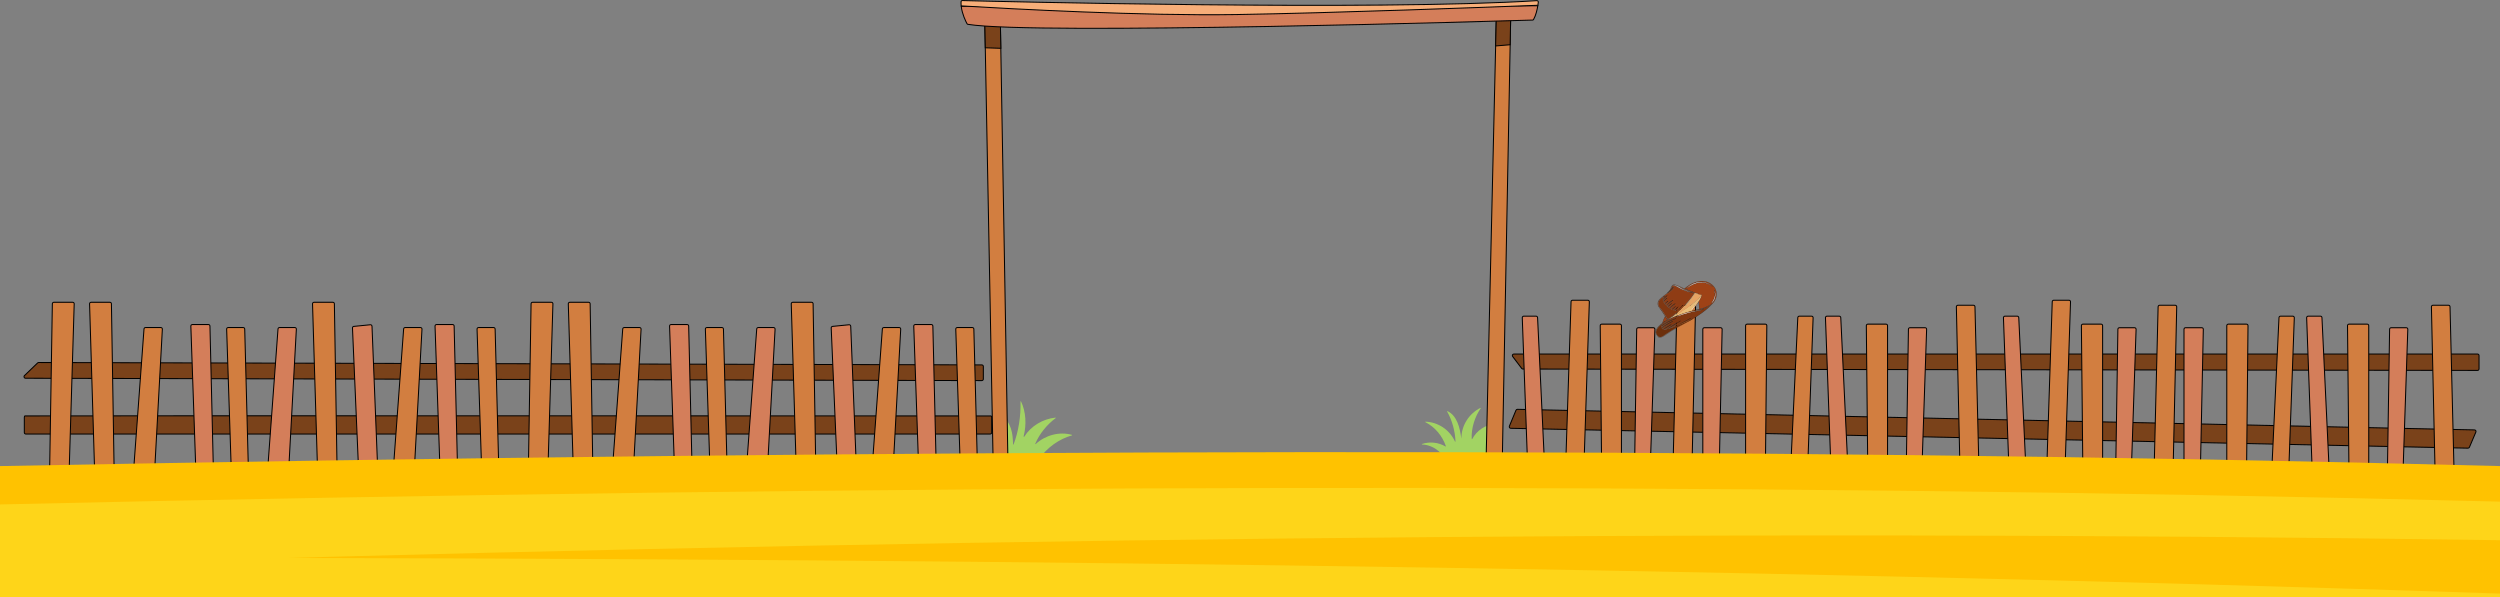 <svg width="2444" height="584" viewBox="0 0 2444 584" fill="none" xmlns="http://www.w3.org/2000/svg">
<rect x="0" y="0" width="2444" height="584" fill="#808080" stroke="none"/>
<path d="M1479.98 346.097H2422C2422.83 346.097 2423.5 346.768 2423.5 347.597V360.604C2423.5 361.433 2422.83 362.105 2422 362.104L1488.81 360.777C1488.35 360.777 1487.9 360.556 1487.62 360.182L1478.78 348.502C1478.03 347.514 1478.74 346.097 1479.98 346.097Z" fill="#7A421A" stroke="black"/>
<path d="M1483.43 400.157L2419.08 420.276C2420.14 420.298 2420.84 421.386 2420.42 422.363L2414.1 437.21C2413.86 437.773 2413.31 438.134 2412.69 438.122L1476.94 418.699C1475.88 418.677 1475.18 417.602 1475.58 416.626L1482.01 401.083C1482.25 400.511 1482.81 400.143 1483.43 400.157Z" fill="#7A421A" stroke="black"/>
<path d="M1489.67 309.083H1501.64C1502.44 309.083 1503.1 309.713 1503.14 310.513L1510.07 456.937C1510.11 457.792 1509.43 458.508 1508.57 458.508H1494.98C1494.17 458.508 1493.51 457.869 1493.48 457.062L1488.17 310.638C1488.14 309.789 1488.82 309.083 1489.67 309.083Z" fill="#D47E5A" stroke="black"/>
<path d="M1960.07 309.083H1972.04C1972.84 309.083 1973.5 309.713 1973.54 310.513L1980.47 456.937C1980.51 457.792 1979.83 458.508 1978.98 458.508H1965.39C1964.58 458.508 1963.92 457.869 1963.89 457.062L1958.57 310.638C1958.54 309.789 1959.22 309.083 1960.07 309.083Z" fill="#D47E5A" stroke="black"/>
<path d="M1771 309.083H1759.03C1758.23 309.083 1757.57 309.713 1757.53 310.513L1750.6 456.937C1750.56 457.792 1751.24 458.508 1752.1 458.508H1765.69C1766.49 458.508 1767.16 457.869 1767.19 457.062L1772.5 310.638C1772.53 309.789 1771.85 309.083 1771 309.083Z" fill="#D27E40" stroke="black"/>
<path d="M2241.41 309.083H2229.44C2228.64 309.083 2227.98 309.713 2227.94 310.513L2221.01 456.937C2220.97 457.792 2221.65 458.508 2222.5 458.508H2236.09C2236.9 458.508 2237.56 457.869 2237.59 457.062L2242.91 310.638C2242.94 309.789 2242.26 309.083 2241.41 309.083Z" fill="#D27E40" stroke="black"/>
<path d="M1786.07 309.083H1798.04C1798.84 309.083 1799.5 309.713 1799.54 310.513L1806.47 456.937C1806.51 457.792 1805.83 458.508 1804.98 458.508H1791.39C1790.58 458.508 1789.92 457.869 1789.89 457.062L1784.57 310.638C1784.54 309.789 1785.22 309.083 1786.07 309.083Z" fill="#D47E5A" stroke="black"/>
<path d="M2256.48 309.083H2268.45C2269.25 309.083 2269.91 309.713 2269.95 310.513L2276.88 456.937C2276.92 457.792 2276.24 458.508 2275.38 458.508H2261.79C2260.99 458.508 2260.32 457.869 2260.29 457.062L2254.98 310.638C2254.95 309.789 2255.63 309.083 2256.48 309.083Z" fill="#D47E5A" stroke="black"/>
<path d="M1537.36 293.5H1552.24C1553.09 293.5 1553.76 294.202 1553.74 295.049L1548.41 457.056C1548.38 457.865 1547.72 458.507 1546.91 458.507H1532.04C1531.2 458.507 1530.52 457.805 1530.54 456.957L1535.86 294.951C1535.88 294.142 1536.55 293.5 1537.36 293.5Z" fill="#D27E40" stroke="black"/>
<path d="M2007.76 293.5H2022.64C2023.49 293.5 2024.17 294.202 2024.14 295.049L2018.82 457.056C2018.79 457.865 2018.13 458.507 2017.32 458.507H2002.45C2001.6 458.507 2000.92 457.805 2000.95 456.957L2006.26 294.951C2006.29 294.142 2006.95 293.5 2007.76 293.5Z" fill="#D27E40" stroke="black"/>
<path d="M1565.87 316.873H1583.62C1584.45 316.873 1585.12 317.545 1585.12 318.373V460.516C1585.12 461.344 1584.45 462.016 1583.62 462.016H1567.29C1566.47 462.016 1565.8 461.353 1565.79 460.531L1564.37 318.388C1564.36 317.554 1565.03 316.873 1565.87 316.873Z" fill="#D27E40" stroke="black"/>
<path d="M2036.27 316.873H2054.02C2054.85 316.873 2055.52 317.545 2055.52 318.373V460.516C2055.52 461.344 2054.85 462.016 2054.02 462.016H2037.7C2036.88 462.016 2036.21 461.353 2036.2 460.531L2034.77 318.388C2034.76 317.554 2035.44 316.873 2036.27 316.873Z" fill="#D27E40" stroke="black"/>
<path d="M1826.02 316.873H1843.77C1844.6 316.873 1845.27 317.545 1845.27 318.373V460.516C1845.27 461.344 1844.6 462.016 1843.77 462.016H1827.45C1826.62 462.016 1825.95 461.353 1825.95 460.531L1824.52 318.388C1824.51 317.554 1825.19 316.873 1826.02 316.873Z" fill="#D27E40" stroke="black"/>
<path d="M2296.43 316.873H2314.18C2315.01 316.873 2315.68 317.545 2315.68 318.373V460.516C2315.68 461.344 2315.01 462.016 2314.18 462.016H2297.85C2297.03 462.016 2296.36 461.353 2296.35 460.531L2294.93 318.388C2294.92 317.554 2295.59 316.873 2296.43 316.873Z" fill="#D27E40" stroke="black"/>
<path d="M1725.75 316.873H1708C1707.17 316.873 1706.5 317.545 1706.5 318.373V460.516C1706.5 461.344 1707.17 462.016 1708 462.016H1724.33C1725.15 462.016 1725.82 461.353 1725.83 460.531L1727.25 318.388C1727.26 317.554 1726.59 316.873 1725.75 316.873Z" fill="#D27E40" stroke="black"/>
<path d="M2196.16 316.873H2178.41C2177.58 316.873 2176.91 317.545 2176.91 318.373V460.516C2176.91 461.344 2177.58 462.016 2178.41 462.016H2194.73C2195.56 462.016 2196.22 461.353 2196.23 460.531L2197.66 318.388C2197.67 317.554 2196.99 316.873 2196.16 316.873Z" fill="#D27E40" stroke="black"/>
<path d="M1597.9 460.492L1600.04 321.86C1600.06 321.04 1600.72 320.383 1601.54 320.383H1616.33C1617.18 320.383 1617.86 321.085 1617.83 321.933L1613.17 460.566C1613.14 461.374 1612.48 462.016 1611.67 462.016H1599.4C1598.56 462.016 1597.89 461.33 1597.9 460.492Z" fill="#D47E5A" stroke="black"/>
<path d="M2068.3 460.492L2070.45 321.86C2070.46 321.04 2071.13 320.383 2071.95 320.383H2086.74C2087.59 320.383 2088.26 321.085 2088.24 321.933L2083.58 460.566C2083.55 461.374 2082.89 462.016 2082.08 462.016H2069.8C2068.97 462.016 2068.29 461.33 2068.3 460.492Z" fill="#D47E5A" stroke="black"/>
<path d="M1863.53 460.492L1865.68 321.86C1865.69 321.04 1866.36 320.383 1867.18 320.383H1881.96C1882.81 320.383 1883.49 321.085 1883.46 321.933L1878.8 460.566C1878.78 461.374 1878.11 462.016 1877.3 462.016H1865.03C1864.19 462.016 1863.52 461.33 1863.53 460.492Z" fill="#D47E5A" stroke="black"/>
<path d="M2333.94 460.492L2336.08 321.86C2336.1 321.04 2336.76 320.383 2337.58 320.383H2352.37C2353.22 320.383 2353.9 321.085 2353.87 321.933L2349.21 460.566C2349.18 461.374 2348.52 462.016 2347.71 462.016H2335.44C2334.6 462.016 2333.92 461.33 2333.94 460.492Z" fill="#D47E5A" stroke="black"/>
<path d="M1640.87 298.417H1656.06C1656.9 298.417 1657.58 299.109 1657.56 299.95L1653.96 461.957C1653.94 462.772 1653.27 463.424 1652.46 463.424H1636.9C1636.05 463.424 1635.38 462.729 1635.4 461.887L1639.37 299.88C1639.39 299.066 1640.05 298.417 1640.87 298.417Z" fill="#D27E40" stroke="black"/>
<path d="M2111.27 298.417H2126.46C2127.3 298.417 2127.98 299.109 2127.96 299.95L2124.36 461.957C2124.34 462.772 2123.68 463.424 2122.86 463.424H2107.3C2106.46 463.424 2105.78 462.729 2105.8 461.887L2109.77 299.88C2109.79 299.066 2110.46 298.417 2111.27 298.417Z" fill="#D27E40" stroke="black"/>
<path d="M1929.24 298.417H1914.04C1913.2 298.417 1912.53 299.109 1912.54 299.95L1916.15 461.957C1916.16 462.772 1916.83 463.424 1917.64 463.424H1933.2C1934.05 463.424 1934.72 462.729 1934.7 461.887L1930.73 299.88C1930.71 299.066 1930.05 298.417 1929.24 298.417Z" fill="#D27E40" stroke="black"/>
<path d="M2393.64 298.417H2378.45C2377.61 298.417 2376.93 299.109 2376.95 299.95L2380.55 461.957C2380.57 462.772 2381.24 463.424 2382.05 463.424H2397.61C2398.45 463.424 2399.13 462.729 2399.11 461.887L2395.14 299.88C2395.12 299.066 2394.46 298.417 2393.64 298.417Z" fill="#D27E40" stroke="black"/>
<path d="M1666.17 320.383H1682.05C1682.89 320.383 1683.57 321.074 1683.55 321.914L1680.67 460.547C1680.65 461.363 1679.99 462.016 1679.17 462.016H1666.17C1665.34 462.016 1664.67 461.344 1664.67 460.516V321.883C1664.67 321.054 1665.34 320.383 1666.17 320.383Z" fill="#D47E5A" stroke="black"/>
<path d="M2136.57 320.383H2152.46C2153.3 320.383 2153.98 321.074 2153.96 321.914L2151.08 460.547C2151.06 461.363 2150.39 462.016 2149.58 462.016H2136.57C2135.74 462.016 2135.07 461.344 2135.07 460.516V321.883C2135.07 321.054 2135.74 320.383 2136.57 320.383Z" fill="#D47E5A" stroke="black"/>
<path d="M37.819 354.397L959.806 356.719C960.633 356.721 961.302 357.392 961.302 358.219V370.573C961.302 371.403 960.628 372.076 959.798 372.073L24.95 369.761C23.601 369.757 22.942 368.114 23.914 367.179L36.776 354.815C37.056 354.546 37.43 354.396 37.819 354.397Z" fill="#7A421A" stroke="black"/>
<path d="M24.546 406.616C63.045 406.319 927.686 406.618 968.508 406.633C968.899 406.633 969.111 406.778 969.249 406.991C969.409 407.237 969.5 407.625 969.5 408.133V422.817C969.5 423.646 968.829 424.317 968 424.317H25.271C24.443 424.317 23.771 423.646 23.771 422.817V408.054C23.771 407.525 23.825 407.151 23.947 406.919C24.002 406.815 24.065 406.749 24.142 406.704C24.22 406.659 24.344 406.618 24.546 406.616Z" fill="#7A421A" stroke="black"/>
<path d="M935.862 320.205H950.535C951.348 320.205 952.013 320.853 952.034 321.666L955.634 459.194C955.656 460.038 954.978 460.733 954.135 460.733H940.372C939.563 460.733 938.9 460.092 938.873 459.283L934.362 321.754C934.335 320.907 935.014 320.205 935.862 320.205Z" fill="#D27E40" stroke="black"/>
<path d="M691.067 320.205H705.74C706.553 320.205 707.218 320.853 707.239 321.666L710.839 459.194C710.861 460.038 710.183 460.733 709.34 460.733H695.577C694.768 460.733 694.105 460.092 694.078 459.283L689.567 321.754C689.54 320.907 690.219 320.205 691.067 320.205Z" fill="#D27E40" stroke="black"/>
<path d="M894.785 317.27H910.463C911.278 317.27 911.943 317.92 911.963 318.734L915.33 459.939C915.35 460.781 914.673 461.475 913.83 461.475H899.667C898.858 461.475 898.196 460.834 898.168 460.026L893.286 318.822C893.257 317.974 893.936 317.27 894.785 317.27Z" fill="#D47E5A" stroke="black"/>
<path d="M656.07 317.27H671.748C672.563 317.27 673.229 317.92 673.248 318.734L676.615 459.939C676.635 460.781 675.958 461.475 675.116 461.475H660.952C660.144 461.475 659.481 460.834 659.453 460.026L654.571 318.822C654.542 317.974 655.222 317.27 656.07 317.27Z" fill="#D47E5A" stroke="black"/>
<path d="M864.09 320.205H879.035C879.896 320.205 880.58 320.927 880.533 321.787L873.04 459.315C872.996 460.111 872.339 460.733 871.542 460.733H853.967C853.095 460.733 852.407 459.993 852.471 459.123L862.594 321.595C862.652 320.811 863.305 320.205 864.09 320.205Z" fill="#D27E40" stroke="black"/>
<path d="M610.276 320.205H625.221C626.081 320.205 626.765 320.927 626.719 321.787L619.225 459.315C619.182 460.111 618.524 460.733 617.728 460.733H600.153C599.281 460.733 598.593 459.993 598.657 459.123L608.78 321.595C608.838 320.811 609.49 320.205 610.276 320.205Z" fill="#D27E40" stroke="black"/>
<path d="M741.276 320.205H756.221C757.081 320.205 757.765 320.927 757.719 321.787L750.225 459.315C750.182 460.111 749.524 460.733 748.728 460.733H731.153C730.281 460.733 729.593 459.993 729.657 459.123L739.78 321.595C739.838 320.811 740.49 320.205 741.276 320.205Z" fill="#D47E5A" stroke="black"/>
<path d="M813.934 319.077L830.02 317.478C830.879 317.392 831.633 318.048 831.667 318.91L837.291 459.915C837.325 460.766 836.644 461.475 835.792 461.475H820.088C819.284 461.475 818.624 460.842 818.589 460.039L812.584 320.635C812.55 319.84 813.142 319.156 813.934 319.077Z" fill="#D47E5A" stroke="black"/>
<path d="M775.024 295.5H793.388C794.207 295.5 794.874 296.157 794.888 296.976L797.529 459.209C797.543 460.047 796.867 460.733 796.029 460.733H779.923C779.112 460.733 778.448 460.089 778.424 459.279L773.525 297.045C773.499 296.199 774.178 295.5 775.024 295.5Z" fill="#D27E40" stroke="black"/>
<path d="M557.061 295.5H575.425C576.244 295.5 576.911 296.157 576.925 296.976L579.566 459.209C579.58 460.047 578.904 460.733 578.066 460.733H561.96C561.15 460.733 560.486 460.089 560.461 459.279L555.562 297.045C555.536 296.199 556.215 295.5 557.061 295.5Z" fill="#D27E40" stroke="black"/>
<path d="M539.038 295.5H520.675C519.856 295.5 519.188 296.157 519.175 296.976L516.533 459.209C516.52 460.047 517.195 460.733 518.033 460.733H534.139C534.95 460.733 535.614 460.089 535.639 459.279L540.538 297.045C540.563 296.199 539.884 295.5 539.038 295.5Z" fill="#D27E40" stroke="black"/>
<path d="M467.862 320.205H482.535C483.348 320.205 484.013 320.853 484.034 321.666L487.634 459.194C487.656 460.038 486.978 460.733 486.135 460.733H472.372C471.563 460.733 470.9 460.092 470.873 459.283L466.362 321.754C466.335 320.907 467.014 320.205 467.862 320.205Z" fill="#D27E40" stroke="black"/>
<path d="M223.067 320.205H237.74C238.553 320.205 239.218 320.853 239.239 321.666L242.839 459.194C242.861 460.038 242.183 460.733 241.34 460.733H227.577C226.768 460.733 226.105 460.092 226.078 459.283L221.567 321.754C221.54 320.907 222.219 320.205 223.067 320.205Z" fill="#D27E40" stroke="black"/>
<path d="M426.784 317.27H442.462C443.277 317.27 443.943 317.92 443.962 318.734L447.329 459.939C447.349 460.781 446.672 461.475 445.829 461.475H431.666C430.858 461.475 430.195 460.834 430.167 460.026L425.285 318.822C425.256 317.974 425.935 317.27 426.784 317.27Z" fill="#D47E5A" stroke="black"/>
<path d="M188.07 317.27H203.748C204.563 317.27 205.229 317.92 205.248 318.734L208.615 459.939C208.635 460.781 207.958 461.475 207.116 461.475H192.952C192.144 461.475 191.481 460.834 191.453 460.026L186.571 318.822C186.542 317.974 187.222 317.27 188.07 317.27Z" fill="#D47E5A" stroke="black"/>
<path d="M396.09 320.205H411.035C411.896 320.205 412.58 320.927 412.533 321.787L405.04 459.315C404.996 460.111 404.339 460.733 403.542 460.733H385.967C385.095 460.733 384.407 459.993 384.471 459.123L394.594 321.595C394.652 320.811 395.305 320.205 396.09 320.205Z" fill="#D27E40" stroke="black"/>
<path d="M142.276 320.205H157.221C158.081 320.205 158.765 320.927 158.719 321.787L151.225 459.315C151.182 460.111 150.524 460.733 149.728 460.733H132.153C131.281 460.733 130.593 459.993 130.657 459.123L140.78 321.595C140.838 320.811 141.49 320.205 142.276 320.205Z" fill="#D27E40" stroke="black"/>
<path d="M273.276 320.205H288.221C289.081 320.205 289.765 320.927 289.719 321.787L282.225 459.315C282.182 460.111 281.524 460.733 280.728 460.733H263.153C262.281 460.733 261.593 459.993 261.657 459.123L271.78 321.595C271.838 320.811 272.49 320.205 273.276 320.205Z" fill="#D47E5A" stroke="black"/>
<path d="M345.934 319.077L362.02 317.478C362.879 317.392 363.633 318.048 363.667 318.91L369.291 459.915C369.325 460.766 368.644 461.475 367.792 461.475H352.088C351.284 461.475 350.624 460.842 350.589 460.039L344.584 320.635C344.55 319.84 345.142 319.156 345.934 319.077Z" fill="#D47E5A" stroke="black"/>
<path d="M307.024 295.5H325.388C326.207 295.5 326.874 296.157 326.888 296.976L329.529 459.209C329.543 460.047 328.867 460.733 328.029 460.733H311.923C311.112 460.733 310.448 460.089 310.424 459.279L305.525 297.045C305.499 296.199 306.178 295.5 307.024 295.5Z" fill="#D27E40" stroke="black"/>
<path d="M89.061 295.5H107.425C108.244 295.5 108.911 296.157 108.925 296.976L111.566 459.209C111.58 460.047 110.904 460.733 110.066 460.733H93.96C93.15 460.733 92.486 460.089 92.461 459.279L87.562 297.045C87.536 296.199 88.215 295.5 89.061 295.5Z" fill="#D27E40" stroke="black"/>
<path d="M71.038 295.5H52.675C51.856 295.5 51.188 296.157 51.175 296.976L48.533 459.209C48.52 460.047 49.195 460.733 50.033 460.733H66.139C66.95 460.733 67.614 460.089 67.639 459.279L72.538 297.045C72.563 296.199 71.885 295.5 71.038 295.5Z" fill="#D27E40" stroke="black"/>
<path d="M1627.94 313.985L1627.9 313.921C1627.92 313.906 1627.95 313.891 1627.97 313.876C1628.01 313.854 1628.05 313.832 1628.09 313.81L1628.09 313.81C1628.7 313.449 1629.34 313.094 1629.99 312.745C1629.71 312.311 1629.36 311.758 1628.95 311.127C1628.6 310.576 1628.21 309.966 1627.79 309.321C1626.74 311.378 1625.82 313.488 1625.23 315.618C1625.46 315.459 1625.69 315.301 1625.93 315.144L1625.93 315.144C1625.98 315.111 1626.03 315.079 1626.08 315.047C1626.11 315.03 1626.13 315.012 1626.16 314.994L1626.16 314.994C1626.39 314.844 1626.63 314.695 1626.87 314.546L1626.91 314.61M1627.94 313.985L1627.9 313.921C1627.64 314.075 1627.38 314.23 1627.12 314.387L1627.12 314.387C1627.04 314.44 1626.95 314.493 1626.87 314.547L1626.91 314.61M1627.94 313.985C1627.68 314.139 1627.42 314.294 1627.16 314.451C1627.08 314.504 1626.99 314.557 1626.91 314.61M1627.94 313.985C1627.96 313.97 1627.99 313.955 1628.01 313.94C1628.05 313.918 1628.09 313.896 1628.12 313.874L1626.2 315.057C1626.43 314.907 1626.67 314.758 1626.91 314.61" fill="#9E4216" stroke="black" stroke-width="0.15"/>
<path d="M1661.18 302.231L1661.18 302.231C1660.99 302.275 1660.8 302.316 1660.61 302.357C1660.57 302.364 1660.54 302.372 1660.5 302.379C1660.22 302.441 1659.93 302.5 1659.64 302.557C1659.49 302.587 1659.33 302.617 1659.18 302.645L1659.18 302.645C1658.98 302.682 1658.78 302.718 1658.58 302.753C1658.22 302.815 1657.86 302.877 1657.49 302.932L1657.5 303.004L1657.49 302.932C1657.36 302.951 1657.22 302.975 1657.07 303.001L1657.07 303.001C1657.02 303.01 1656.97 303.02 1656.92 303.029C1656.81 303.049 1656.7 303.07 1656.59 303.093C1656.53 303.105 1656.46 303.118 1656.4 303.131L1656.4 303.131C1656.28 303.156 1656.16 303.182 1656.03 303.209C1656.01 303.213 1655.99 303.217 1655.98 303.22C1655.93 303.231 1655.88 303.241 1655.83 303.252C1655.66 303.291 1655.47 303.332 1655.29 303.376L1661.18 302.231ZM1661.18 302.231C1661.21 302.224 1661.24 302.218 1661.27 302.212C1661.29 302.207 1661.31 302.202 1661.33 302.198C1666.56 300.974 1670.7 299.051 1673.85 297.094C1675.48 295.342 1676.79 293.319 1677.52 291.044L1677.59 291.067L1677.52 291.044C1679.17 285.92 1677.14 280.714 1672.75 277.611L1672.75 277.611C1667.89 274.18 1662.22 274.216 1656.83 276.138L1656.81 276.078L1656.83 276.138C1653.08 277.474 1649.8 279.576 1646.87 282.144C1649.43 283.223 1652 284.274 1654.6 285.274C1655.39 285.579 1656.18 285.88 1656.97 286.175L1656.97 286.173L1657.02 286.193C1658.13 286.602 1659.23 286.999 1660.34 287.363L1660.34 287.363M1661.18 302.231L1660.34 287.363M1660.34 287.363C1660.52 287.421 1660.71 287.492 1660.91 287.566L1660.93 287.576C1661.14 287.654 1661.35 287.734 1661.57 287.805C1662 287.948 1662.43 288.05 1662.81 288.022L1662.81 288.096M1660.34 287.363L1662.81 288.096M1662.81 288.096L1662.81 288.022C1662.97 288.009 1663.11 288.039 1663.22 288.117C1663.32 288.196 1663.39 288.316 1663.42 288.463C1663.47 288.751 1663.4 289.166 1663.24 289.671C1662.92 290.685 1662.2 292.111 1661.25 293.721C1659.39 296.876 1656.61 300.758 1654.06 303.675C1654.14 303.654 1654.23 303.633 1654.31 303.613L1662.81 288.096ZM1675.39 293.803C1675.1 294.315 1674.76 294.801 1674.4 295.266L1674.39 295.267C1674.26 295.435 1674.12 295.601 1673.98 295.766C1673.93 295.825 1673.88 295.883 1673.83 295.942L1673.83 295.942L1673.83 295.946C1673.76 296.013 1673.7 296.081 1673.63 296.149C1673.5 296.293 1673.36 296.438 1673.22 296.578L1673.2 296.597L1673.17 296.599L1673.14 296.601L1673.07 296.607L1673.06 296.538L1673.06 296.509L1673.05 296.481L1673.07 296.457C1673.17 296.3 1673.28 296.147 1673.38 295.995C1673.44 295.908 1673.5 295.822 1673.56 295.736C1673.56 295.736 1673.56 295.736 1673.56 295.736L1674.04 295.013C1674.06 294.975 1674.09 294.936 1674.11 294.898C1674.39 294.445 1674.66 293.996 1674.9 293.529L1674.9 293.528L1675.11 293.152L1675.29 292.767L1675.29 292.767L1675.29 292.764C1675.39 292.586 1675.47 292.404 1675.55 292.219C1675.58 292.144 1675.62 292.068 1675.65 291.991C1675.87 291.466 1676.07 290.933 1676.22 290.385L1676.22 290.385C1676.51 289.287 1676.65 288.141 1676.56 287.003L1676.56 287.003C1676.53 286.434 1676.44 285.868 1676.3 285.313C1676.16 284.759 1675.97 284.214 1675.7 283.713L1675.7 283.713L1675.7 283.704L1675.69 283.703L1675.69 283.68L1675.69 283.657L1675.7 283.629L1675.72 283.558L1675.79 283.576L1675.82 283.583L1675.85 283.591L1675.87 283.617C1676.17 284.125 1676.39 284.678 1676.56 285.239L1676.56 285.24C1676.73 285.803 1676.85 286.383 1676.92 286.972L1676.92 286.972C1677.05 288.148 1676.95 289.345 1676.69 290.5C1676.56 291.081 1676.37 291.646 1676.17 292.201L1676.17 292.201L1676.17 292.203C1675.95 292.752 1675.7 293.293 1675.39 293.803ZM1675.39 293.803C1675.39 293.803 1675.39 293.803 1675.39 293.803L1675.33 293.765L1675.39 293.803C1675.39 293.803 1675.39 293.803 1675.39 293.803ZM1667.97 276.812L1667.97 276.812C1665.81 276.143 1663.5 275.978 1661.26 276.25L1661.26 276.25C1660.14 276.386 1659.04 276.659 1657.96 276.987C1657.84 277.03 1657.71 277.072 1657.59 277.114C1657.17 277.253 1656.77 277.391 1656.37 277.563L1656.37 277.563C1656.27 277.602 1656.18 277.638 1656.09 277.674C1655.92 277.74 1655.75 277.806 1655.58 277.88C1655.58 277.88 1655.58 277.88 1655.58 277.88L1654.81 278.237L1654.81 278.238C1652.75 279.182 1650.82 280.416 1648.96 281.744L1648.94 281.76L1648.91 281.757L1648.88 281.754L1648.81 281.746L1648.81 281.675L1648.81 281.646L1648.82 281.615L1648.84 281.594C1650.57 280.073 1652.49 278.764 1654.56 277.731L1654.57 277.73L1655.35 277.359L1655.35 277.358C1655.52 277.279 1655.7 277.208 1655.88 277.138C1655.97 277.101 1656.06 277.064 1656.15 277.026C1656.56 276.853 1656.98 276.719 1657.39 276.585C1657.53 276.542 1657.66 276.498 1657.8 276.454L1657.8 276.454L1657.8 276.453C1658.91 276.141 1660.05 275.887 1661.21 275.773C1663.52 275.534 1665.88 275.748 1668.08 276.472L1668.08 276.472C1670.27 277.204 1672.34 278.356 1674 279.959L1674.02 279.98L1674.02 280.011L1674.02 280.039L1674.03 280.114L1673.95 280.117L1673.92 280.118L1673.89 280.119L1673.86 280.094C1672.19 278.559 1670.13 277.475 1667.97 276.812Z" fill="#9E4216" stroke="black" stroke-width="0.15"/>
<mask id="path-53-inside-1_5008_14554" fill="white">
<path d="M1657 286.265C1654.21 290.469 1643.97 304.988 1630.85 312.382C1630.59 312.512 1630.35 312.643 1630.1 312.775C1629.56 311.943 1628.73 310.644 1627.78 309.172C1625.92 306.29 1623.59 302.757 1622.05 300.823C1619.95 298.199 1620.03 295.185 1622.19 292.683C1624.32 290.216 1627.31 288.665 1629.75 286.543C1629.6 286.684 1629.45 286.828 1629.3 286.974C1629.3 286.974 1636.33 282.576 1635.7 281.018C1635.34 280.125 1634.43 281.68 1631.44 284.823C1631.75 284.453 1632.04 284.066 1632.31 283.648C1633.31 282.049 1633.83 279.011 1635.76 278.279C1636.27 278.087 1636.83 278.141 1637.36 278.258C1640.36 278.918 1643.38 280.752 1646.2 281.949C1646.38 282.023 1646.55 282.093 1646.73 282.167C1649.33 283.262 1651.94 284.33 1654.57 285.345C1655.38 285.656 1656.19 285.963 1657 286.265ZM1641.25 302.066C1640.72 302.549 1640.18 303.015 1639.65 303.491C1638.77 303.624 1637.89 303.605 1637.03 303.46C1637.06 303.431 1637.09 303.402 1637.12 303.374L1638.86 301.688L1640.59 299.991L1640.56 299.961L1638.72 301.537L1636.9 303.132C1636.8 303.216 1636.71 303.298 1636.61 303.381C1635.95 303.238 1635.31 303.024 1634.67 302.749C1634.88 302.537 1635.09 302.323 1635.31 302.117C1635.74 301.702 1636.17 301.294 1636.61 300.887L1637.92 299.661L1637.89 299.629C1636.94 300.35 1636 301.1 1635.09 301.871C1634.81 302.103 1634.53 302.327 1634.26 302.563C1633.61 302.255 1632.98 301.886 1632.35 301.467C1632.91 300.956 1633.44 300.411 1634.01 299.902C1634.59 299.371 1635.19 298.85 1635.8 298.339C1636.4 297.823 1637.01 297.315 1637.63 296.818L1637.61 296.785C1636.95 297.238 1636.31 297.704 1635.67 298.178C1635.04 298.658 1634.41 299.149 1633.79 299.652C1633.18 300.154 1632.56 300.65 1632.01 301.227C1631.52 300.879 1631.04 300.502 1630.57 300.101C1630.88 299.797 1631.18 299.485 1631.5 299.184C1631.93 298.772 1632.38 298.369 1632.83 297.97C1633.27 297.566 1633.72 297.173 1634.18 296.778L1634.15 296.745C1633.17 297.436 1632.21 298.169 1631.28 298.937C1630.93 299.229 1630.57 299.509 1630.24 299.822C1629.9 299.518 1629.56 299.202 1629.23 298.876C1629.32 298.79 1629.41 298.704 1629.5 298.618C1630.12 298.017 1630.73 297.385 1631.38 296.798C1632.03 296.209 1632.69 295.635 1633.37 295.078C1634.05 294.515 1634.73 293.962 1635.43 293.429L1635.4 293.395C1634.67 293.885 1633.95 294.395 1633.24 294.916C1632.54 295.442 1631.84 295.987 1631.16 296.55C1630.49 297.112 1629.8 297.674 1629.2 298.331C1629.12 298.419 1629.04 298.513 1628.96 298.604C1628.55 298.184 1628.14 297.75 1627.75 297.307C1627.99 297.029 1628.22 296.743 1628.47 296.472C1628.8 296.116 1629.14 295.77 1629.49 295.433C1629.83 295.091 1630.18 294.759 1630.54 294.43L1630.52 294.398C1630.12 294.676 1629.73 294.976 1629.35 295.279C1628.97 295.588 1628.6 295.907 1628.24 296.239C1628.06 296.402 1627.88 296.574 1627.7 296.742C1627.62 296.821 1627.55 296.901 1627.47 296.984C1627.45 296.957 1627.43 296.931 1627.4 296.904C1626.87 296.275 1626.47 295.686 1626.18 295.136C1626.53 294.719 1626.85 294.278 1627.21 293.87C1627.59 293.44 1627.99 293.019 1628.4 292.613C1628.81 292.202 1629.23 291.802 1629.65 291.41L1629.63 291.377C1629.16 291.72 1628.71 292.089 1628.26 292.462C1627.82 292.841 1627.39 293.235 1626.97 293.644C1626.63 293.983 1626.28 294.327 1625.98 294.713C1625.76 294.203 1625.63 293.73 1625.57 293.293C1625.66 293.193 1625.76 293.092 1625.85 292.992C1626.27 292.546 1626.66 292.062 1627.09 291.613C1627.51 291.161 1627.95 290.719 1628.4 290.287C1628.84 289.849 1629.29 289.418 1629.75 288.998L1629.72 288.967C1629.22 289.345 1628.74 289.735 1628.26 290.134C1627.78 290.538 1627.31 290.952 1626.85 291.379C1626.4 291.806 1625.93 292.224 1625.54 292.722C1625.57 290.575 1627.37 289.479 1627.37 289.479C1618.37 293.944 1621.34 299.785 1623.18 301.424C1625.03 303.062 1630.33 312.164 1630.33 312.164C1636.42 308.752 1643.01 302.223 1643.01 302.223C1642.15 302.755 1641.29 303.115 1640.44 303.332C1640.79 302.993 1641.13 302.646 1641.47 302.304C1642.11 301.669 1642.73 301.022 1643.36 300.373C1643.97 299.718 1644.58 299.058 1645.18 298.393L1645.15 298.364C1644.51 298.991 1643.86 299.612 1643.21 300.227C1642.56 300.846 1641.91 301.463 1641.25 302.066ZM1654.94 286.436C1653.25 285.857 1651.56 285.257 1649.88 284.637C1648.2 284.016 1646.51 283.394 1644.9 282.651C1644.09 282.282 1643.34 281.807 1642.57 281.341C1642.19 281.11 1641.81 280.874 1641.42 280.648C1641.03 280.424 1640.63 280.204 1640.23 279.994C1639.43 279.593 1638.59 279.208 1637.69 279.011C1637.25 278.915 1636.77 278.874 1636.31 278.954C1635.85 279.028 1635.42 279.279 1635.14 279.629L1635.14 279.658L1635.17 279.657C1635.5 279.358 1635.91 279.162 1636.34 279.14C1636.77 279.1 1637.21 279.168 1637.63 279.29C1638.47 279.534 1639.27 279.926 1640.04 280.358C1640.43 280.569 1640.82 280.791 1641.2 281.018L1642.36 281.692C1643.14 282.135 1643.92 282.596 1644.76 282.951C1646.42 283.666 1648.11 284.248 1649.81 284.831C1651.51 285.401 1653.22 285.949 1654.93 286.476L1654.96 286.462L1654.94 286.436Z"/>
</mask>
<path d="M1657 286.265C1654.21 290.469 1643.97 304.988 1630.85 312.382C1630.59 312.512 1630.35 312.643 1630.1 312.775C1629.56 311.943 1628.73 310.644 1627.78 309.172C1625.92 306.29 1623.59 302.757 1622.05 300.823C1619.95 298.199 1620.03 295.185 1622.19 292.683C1624.32 290.216 1627.31 288.665 1629.75 286.543C1629.6 286.684 1629.45 286.828 1629.3 286.974C1629.3 286.974 1636.33 282.576 1635.7 281.018C1635.34 280.125 1634.43 281.68 1631.44 284.823C1631.75 284.453 1632.04 284.066 1632.31 283.648C1633.31 282.049 1633.83 279.011 1635.76 278.279C1636.27 278.087 1636.83 278.141 1637.36 278.258C1640.36 278.918 1643.38 280.752 1646.2 281.949C1646.38 282.023 1646.55 282.093 1646.73 282.167C1649.33 283.262 1651.94 284.33 1654.57 285.345C1655.38 285.656 1656.19 285.963 1657 286.265ZM1641.25 302.066C1640.72 302.549 1640.18 303.015 1639.65 303.491C1638.77 303.624 1637.89 303.605 1637.03 303.46C1637.06 303.431 1637.09 303.402 1637.12 303.374L1638.86 301.688L1640.59 299.991L1640.56 299.961L1638.72 301.537L1636.9 303.132C1636.8 303.216 1636.71 303.298 1636.61 303.381C1635.95 303.238 1635.31 303.024 1634.67 302.749C1634.88 302.537 1635.09 302.323 1635.31 302.117C1635.74 301.702 1636.17 301.294 1636.61 300.887L1637.92 299.661L1637.89 299.629C1636.94 300.35 1636 301.1 1635.09 301.871C1634.81 302.103 1634.53 302.327 1634.26 302.563C1633.61 302.255 1632.98 301.886 1632.35 301.467C1632.91 300.956 1633.44 300.411 1634.01 299.902C1634.59 299.371 1635.19 298.85 1635.8 298.339C1636.4 297.823 1637.01 297.315 1637.63 296.818L1637.61 296.785C1636.95 297.238 1636.31 297.704 1635.67 298.178C1635.04 298.658 1634.41 299.149 1633.79 299.652C1633.18 300.154 1632.56 300.65 1632.01 301.227C1631.52 300.879 1631.04 300.502 1630.57 300.101C1630.88 299.797 1631.18 299.485 1631.5 299.184C1631.93 298.772 1632.38 298.369 1632.83 297.97C1633.27 297.566 1633.72 297.173 1634.18 296.778L1634.15 296.745C1633.17 297.436 1632.21 298.169 1631.28 298.937C1630.93 299.229 1630.57 299.509 1630.24 299.822C1629.9 299.518 1629.56 299.202 1629.23 298.876C1629.32 298.79 1629.41 298.704 1629.5 298.618C1630.12 298.017 1630.73 297.385 1631.38 296.798C1632.03 296.209 1632.69 295.635 1633.37 295.078C1634.05 294.515 1634.73 293.962 1635.43 293.429L1635.4 293.395C1634.67 293.885 1633.95 294.395 1633.24 294.916C1632.54 295.442 1631.84 295.987 1631.16 296.55C1630.49 297.112 1629.8 297.674 1629.2 298.331C1629.12 298.419 1629.04 298.513 1628.96 298.604C1628.55 298.184 1628.14 297.75 1627.75 297.307C1627.99 297.029 1628.22 296.743 1628.47 296.472C1628.8 296.116 1629.14 295.77 1629.49 295.433C1629.83 295.091 1630.18 294.759 1630.54 294.43L1630.52 294.398C1630.12 294.676 1629.73 294.976 1629.35 295.279C1628.97 295.588 1628.6 295.907 1628.24 296.239C1628.06 296.402 1627.88 296.574 1627.7 296.742C1627.62 296.821 1627.55 296.901 1627.47 296.984C1627.45 296.957 1627.43 296.931 1627.4 296.904C1626.87 296.275 1626.47 295.686 1626.18 295.136C1626.53 294.719 1626.85 294.278 1627.21 293.87C1627.59 293.44 1627.99 293.019 1628.4 292.613C1628.81 292.202 1629.23 291.802 1629.65 291.41L1629.63 291.377C1629.16 291.72 1628.71 292.089 1628.26 292.462C1627.82 292.841 1627.39 293.235 1626.97 293.644C1626.63 293.983 1626.28 294.327 1625.98 294.713C1625.76 294.203 1625.63 293.73 1625.57 293.293C1625.66 293.193 1625.76 293.092 1625.85 292.992C1626.27 292.546 1626.66 292.062 1627.09 291.613C1627.51 291.161 1627.95 290.719 1628.4 290.287C1628.84 289.849 1629.29 289.418 1629.75 288.998L1629.72 288.967C1629.22 289.345 1628.74 289.735 1628.26 290.134C1627.78 290.538 1627.31 290.952 1626.85 291.379C1626.4 291.806 1625.93 292.224 1625.54 292.722C1625.57 290.575 1627.37 289.479 1627.37 289.479C1618.37 293.944 1621.34 299.785 1623.18 301.424C1625.03 303.062 1630.33 312.164 1630.33 312.164C1636.42 308.752 1643.01 302.223 1643.01 302.223C1642.15 302.755 1641.29 303.115 1640.44 303.332C1640.79 302.993 1641.13 302.646 1641.47 302.304C1642.11 301.669 1642.73 301.022 1643.36 300.373C1643.97 299.718 1644.58 299.058 1645.18 298.393L1645.15 298.364C1644.51 298.991 1643.86 299.612 1643.21 300.227C1642.56 300.846 1641.91 301.463 1641.25 302.066ZM1654.94 286.436C1653.25 285.857 1651.56 285.257 1649.88 284.637C1648.2 284.016 1646.51 283.394 1644.9 282.651C1644.09 282.282 1643.34 281.807 1642.57 281.341C1642.19 281.11 1641.81 280.874 1641.42 280.648C1641.03 280.424 1640.63 280.204 1640.23 279.994C1639.43 279.593 1638.59 279.208 1637.69 279.011C1637.25 278.915 1636.77 278.874 1636.31 278.954C1635.85 279.028 1635.42 279.279 1635.14 279.629L1635.14 279.658L1635.17 279.657C1635.5 279.358 1635.91 279.162 1636.34 279.14C1636.77 279.1 1637.21 279.168 1637.63 279.29C1638.47 279.534 1639.27 279.926 1640.04 280.358C1640.43 280.569 1640.82 280.791 1641.2 281.018L1642.36 281.692C1643.14 282.135 1643.92 282.596 1644.76 282.951C1646.42 283.666 1648.11 284.248 1649.81 284.831C1651.51 285.401 1653.22 285.949 1654.93 286.476L1654.96 286.462L1654.94 286.436Z" fill="#8F3C14" stroke="black" stroke-width="0.3" mask="url(#path-53-inside-1_5008_14554)"/>
<path d="M1657 286.263C1658.1 286.672 1659.2 287.07 1660.32 287.435C1661.04 287.671 1662.03 288.156 1662.81 288.097C1665.25 287.91 1659.03 297.942 1653.84 303.808L1653.84 303.808C1648.24 305.247 1638.62 308.363 1630.84 312.383C1643.97 304.988 1654.21 290.469 1657 286.265C1657 286.264 1657 286.264 1657 286.263ZM1653.18 303.4C1653.36 303.259 1653.54 303.114 1653.71 302.959C1653.88 302.8 1654.05 302.644 1654.2 302.475C1654.36 302.31 1654.51 302.14 1654.67 301.97L1655.11 301.446C1655.69 300.741 1656.18 299.975 1656.7 299.225C1657.21 298.472 1657.71 297.714 1658.2 296.952C1658.69 296.186 1659.17 295.417 1659.65 294.642L1659.64 294.614L1659.61 294.619C1659.09 295.363 1658.57 296.102 1658.03 296.836C1657.5 297.574 1656.97 298.307 1656.43 299.034C1655.89 299.761 1655.31 300.46 1654.78 301.194C1654.25 301.925 1653.72 302.658 1653.16 303.37L1653.16 303.371L1653.16 303.4L1653.18 303.4ZM1637.86 308.394C1637.86 308.394 1660.63 294.762 1663.1 288.634C1663.1 288.634 1663.24 288.185 1661.65 288.126C1660.63 288.089 1657.06 286.459 1657.06 286.459C1657.06 286.459 1648.32 301.05 1637.86 308.394Z" fill="#E8BC77"/>
<mask id="path-55-inside-2_5008_14554" fill="white">
<path d="M1629.02 327.011C1628.74 327.218 1628.47 327.413 1628.2 327.595C1628.08 327.685 1627.96 327.757 1627.86 327.833C1622.45 331.723 1621.02 329.452 1621.02 329.452C1616.2 324.712 1619.16 319.948 1625.11 315.791C1625.39 315.595 1625.68 315.401 1625.97 315.207C1626.05 315.157 1626.12 315.108 1626.2 315.058C1626.43 314.908 1626.66 314.759 1626.9 314.611C1626.99 314.558 1627.07 314.505 1627.16 314.452C1627.41 314.295 1627.67 314.14 1627.93 313.986C1628 313.949 1628.06 313.912 1628.12 313.875C1628.76 313.502 1629.42 313.134 1630.1 312.774C1630.34 312.642 1630.59 312.512 1630.84 312.382C1638.62 308.362 1648.24 305.246 1653.84 303.807C1653.84 303.807 1653.84 303.807 1653.85 303.806C1654.01 303.764 1654.17 303.724 1654.32 303.685C1654.41 303.664 1654.49 303.643 1654.57 303.624C1654.78 303.571 1654.99 303.521 1655.19 303.474C1655.23 303.465 1655.26 303.457 1655.3 303.448C1655.49 303.405 1655.67 303.364 1655.84 303.325C1655.91 303.31 1655.98 303.296 1656.04 303.282C1656.17 303.255 1656.29 303.229 1656.41 303.204C1656.47 303.191 1656.54 303.178 1656.6 303.166C1656.72 303.143 1656.83 303.122 1656.93 303.102C1656.98 303.093 1657.03 303.083 1657.08 303.074C1657.23 303.048 1657.37 303.025 1657.5 303.006C1657.87 302.95 1658.23 302.889 1658.59 302.826C1658.79 302.792 1658.99 302.756 1659.19 302.719C1659.34 302.69 1659.5 302.66 1659.65 302.63C1659.94 302.573 1660.23 302.514 1660.52 302.452C1660.74 302.403 1660.97 302.355 1661.19 302.304C1661.24 302.293 1661.29 302.282 1661.34 302.27C1666.59 301.044 1670.74 299.115 1673.9 297.152C1673.9 297.15 1673.91 297.147 1673.91 297.144C1673.76 297.349 1667.12 306.181 1644.48 317.838C1644.48 317.838 1634.68 323.031 1629.02 327.011ZM1660.35 303.784C1660.91 303.674 1661.47 303.525 1662.02 303.358C1663.12 303.02 1664.2 302.614 1665.25 302.152L1665.26 302.125L1665.24 302.114C1663.11 302.976 1660.91 303.674 1658.61 303.843C1656.33 304.145 1654.06 304.544 1651.82 305.055C1649.58 305.562 1647.34 306.147 1645.17 306.905C1643 307.672 1640.86 308.535 1638.81 309.575L1638.8 309.603L1638.82 309.613C1640.97 308.789 1643.12 307.989 1645.3 307.296C1647.48 306.595 1649.67 305.925 1651.9 305.376C1654.12 304.827 1656.37 304.389 1658.64 304.047C1659.21 303.956 1659.77 303.889 1660.35 303.784ZM1639.34 318.459C1640.56 317.786 1641.77 317.104 1642.98 316.435C1644.58 315.556 1646.19 314.689 1647.8 313.826C1649.41 312.958 1651.02 312.097 1652.64 311.242L1652.62 311.206C1650.98 312.011 1649.34 312.824 1647.71 313.644C1646.08 314.47 1644.45 315.301 1642.83 316.145C1641.21 316.985 1639.58 317.815 1637.99 318.735C1637.6 318.967 1637.2 319.198 1636.81 319.436C1636.79 319.45 1636.77 319.463 1636.75 319.477C1634.39 320.378 1632.2 321.149 1630.44 321.64C1631.67 320.831 1632.88 320.005 1634.11 319.205C1635.54 318.275 1636.99 317.357 1638.44 316.45C1639.89 315.539 1641.34 314.636 1642.8 313.746L1642.78 313.711C1641.29 314.553 1639.81 315.409 1638.33 316.274C1636.86 317.146 1635.39 318.03 1633.93 318.927C1632.47 319.822 1631.01 320.718 1629.61 321.701L1629.27 321.94C1628.64 322.085 1628.09 322.177 1627.66 322.204C1627.09 322.238 1626.62 322.196 1626.23 322.1C1626.94 321.603 1627.66 321.098 1628.39 320.621C1629.27 320.049 1630.16 319.495 1631.06 318.954C1631.96 318.407 1632.86 317.872 1633.78 317.353L1633.76 317.316C1632.82 317.787 1631.89 318.275 1630.96 318.775C1630.04 319.281 1629.12 319.801 1628.22 320.341C1627.37 320.847 1626.52 321.35 1625.73 321.938C1625.09 321.659 1624.71 321.192 1624.51 320.65C1624.81 320.413 1625.12 320.181 1625.44 319.959C1626.47 319.234 1627.51 318.515 1628.59 317.843C1629.67 317.176 1630.77 316.54 1631.88 315.927C1632.99 315.308 1634.11 314.709 1635.25 314.139L1635.23 314.102C1632.91 315.145 1630.63 316.288 1628.42 317.56C1627.32 318.196 1626.21 318.846 1625.2 319.627C1624.92 319.837 1624.66 320.055 1624.4 320.281C1624.28 319.782 1624.28 319.245 1624.33 318.744C1625.15 318.113 1626 317.528 1626.87 316.972C1628.07 316.214 1629.29 315.489 1630.55 314.816C1631.8 314.148 1633.09 313.545 1634.4 312.973C1635.7 312.399 1637.02 311.858 1638.36 311.379L1638.35 311.34C1636.99 311.767 1635.65 312.258 1634.32 312.782C1632.99 313.319 1631.68 313.887 1630.4 314.522C1629.11 315.159 1627.83 315.813 1626.65 316.628C1626.35 316.823 1626.07 317.049 1625.77 317.259L1625.34 317.584C1625.21 317.697 1625.07 317.817 1624.94 317.935L1624.53 318.289C1624.48 318.335 1624.42 318.382 1624.37 318.429C1624.51 317.506 1624.8 316.777 1624.8 316.777C1624.8 316.777 1616.83 321.909 1619.53 326.928C1622.42 332.315 1627.06 327.586 1627.06 327.586C1627.06 327.586 1637.45 320.84 1640.97 319.339C1644.48 317.838 1655.1 311.606 1655.1 311.606C1655.1 311.606 1646.95 315.407 1639.34 318.459Z"/>
</mask>
<path d="M1629.02 327.011C1628.74 327.218 1628.47 327.413 1628.2 327.595C1628.08 327.685 1627.96 327.757 1627.86 327.833C1622.45 331.723 1621.02 329.452 1621.02 329.452C1616.2 324.712 1619.16 319.948 1625.11 315.791C1625.39 315.595 1625.68 315.401 1625.97 315.207C1626.05 315.157 1626.12 315.108 1626.2 315.058C1626.43 314.908 1626.66 314.759 1626.9 314.611C1626.99 314.558 1627.07 314.505 1627.16 314.452C1627.41 314.295 1627.67 314.14 1627.93 313.986C1628 313.949 1628.06 313.912 1628.12 313.875C1628.76 313.502 1629.42 313.134 1630.1 312.774C1630.34 312.642 1630.59 312.512 1630.84 312.382C1638.62 308.362 1648.24 305.246 1653.84 303.807C1653.84 303.807 1653.84 303.807 1653.85 303.806C1654.01 303.764 1654.17 303.724 1654.32 303.685C1654.41 303.664 1654.49 303.643 1654.57 303.624C1654.78 303.571 1654.99 303.521 1655.19 303.474C1655.23 303.465 1655.26 303.457 1655.3 303.448C1655.49 303.405 1655.67 303.364 1655.84 303.325C1655.91 303.31 1655.98 303.296 1656.04 303.282C1656.17 303.255 1656.29 303.229 1656.41 303.204C1656.47 303.191 1656.54 303.178 1656.6 303.166C1656.72 303.143 1656.83 303.122 1656.93 303.102C1656.98 303.093 1657.03 303.083 1657.08 303.074C1657.23 303.048 1657.37 303.025 1657.5 303.006C1657.87 302.95 1658.23 302.889 1658.59 302.826C1658.79 302.792 1658.99 302.756 1659.19 302.719C1659.34 302.69 1659.5 302.66 1659.65 302.63C1659.94 302.573 1660.23 302.514 1660.52 302.452C1660.74 302.403 1660.97 302.355 1661.19 302.304C1661.24 302.293 1661.29 302.282 1661.34 302.27C1666.59 301.044 1670.74 299.115 1673.9 297.152C1673.9 297.15 1673.91 297.147 1673.91 297.144C1673.76 297.349 1667.12 306.181 1644.48 317.838C1644.48 317.838 1634.68 323.031 1629.02 327.011ZM1660.35 303.784C1660.91 303.674 1661.47 303.525 1662.02 303.358C1663.12 303.02 1664.2 302.614 1665.25 302.152L1665.26 302.125L1665.24 302.114C1663.11 302.976 1660.91 303.674 1658.61 303.843C1656.33 304.145 1654.06 304.544 1651.82 305.055C1649.58 305.562 1647.34 306.147 1645.17 306.905C1643 307.672 1640.86 308.535 1638.81 309.575L1638.8 309.603L1638.82 309.613C1640.97 308.789 1643.12 307.989 1645.3 307.296C1647.48 306.595 1649.67 305.925 1651.9 305.376C1654.12 304.827 1656.37 304.389 1658.64 304.047C1659.21 303.956 1659.77 303.889 1660.35 303.784ZM1639.34 318.459C1640.56 317.786 1641.77 317.104 1642.98 316.435C1644.58 315.556 1646.19 314.689 1647.8 313.826C1649.41 312.958 1651.02 312.097 1652.64 311.242L1652.62 311.206C1650.98 312.011 1649.34 312.824 1647.71 313.644C1646.08 314.47 1644.45 315.301 1642.83 316.145C1641.21 316.985 1639.58 317.815 1637.99 318.735C1637.6 318.967 1637.2 319.198 1636.81 319.436C1636.79 319.45 1636.77 319.463 1636.75 319.477C1634.39 320.378 1632.2 321.149 1630.44 321.64C1631.67 320.831 1632.88 320.005 1634.11 319.205C1635.54 318.275 1636.99 317.357 1638.44 316.45C1639.89 315.539 1641.34 314.636 1642.8 313.746L1642.78 313.711C1641.29 314.553 1639.81 315.409 1638.33 316.274C1636.86 317.146 1635.39 318.03 1633.93 318.927C1632.47 319.822 1631.01 320.718 1629.61 321.701L1629.27 321.94C1628.64 322.085 1628.09 322.177 1627.66 322.204C1627.09 322.238 1626.62 322.196 1626.23 322.1C1626.94 321.603 1627.66 321.098 1628.39 320.621C1629.27 320.049 1630.16 319.495 1631.06 318.954C1631.96 318.407 1632.86 317.872 1633.78 317.353L1633.76 317.316C1632.82 317.787 1631.89 318.275 1630.96 318.775C1630.04 319.281 1629.12 319.801 1628.22 320.341C1627.37 320.847 1626.52 321.35 1625.73 321.938C1625.09 321.659 1624.71 321.192 1624.51 320.65C1624.81 320.413 1625.12 320.181 1625.44 319.959C1626.47 319.234 1627.51 318.515 1628.59 317.843C1629.67 317.176 1630.77 316.54 1631.88 315.927C1632.99 315.308 1634.11 314.709 1635.25 314.139L1635.23 314.102C1632.91 315.145 1630.63 316.288 1628.42 317.56C1627.32 318.196 1626.21 318.846 1625.2 319.627C1624.92 319.837 1624.66 320.055 1624.4 320.281C1624.28 319.782 1624.28 319.245 1624.33 318.744C1625.15 318.113 1626 317.528 1626.87 316.972C1628.07 316.214 1629.29 315.489 1630.55 314.816C1631.8 314.148 1633.09 313.545 1634.4 312.973C1635.7 312.399 1637.02 311.858 1638.36 311.379L1638.35 311.34C1636.99 311.767 1635.65 312.258 1634.32 312.782C1632.99 313.319 1631.68 313.887 1630.4 314.522C1629.11 315.159 1627.83 315.813 1626.65 316.628C1626.35 316.823 1626.07 317.049 1625.77 317.259L1625.34 317.584C1625.21 317.697 1625.07 317.817 1624.94 317.935L1624.53 318.289C1624.48 318.335 1624.42 318.382 1624.37 318.429C1624.51 317.506 1624.8 316.777 1624.8 316.777C1624.8 316.777 1616.83 321.909 1619.53 326.928C1622.42 332.315 1627.06 327.586 1627.06 327.586C1627.06 327.586 1637.45 320.84 1640.97 319.339C1644.48 317.838 1655.1 311.606 1655.1 311.606C1655.1 311.606 1646.95 315.407 1639.34 318.459Z" fill="#803711" stroke="black" stroke-width="0.3" mask="url(#path-55-inside-2_5008_14554)"/>
<path d="M1635.63 281.044L1635.63 281.044C1635.59 280.939 1635.54 280.884 1635.5 280.86C1635.46 280.837 1635.41 280.833 1635.33 280.862C1635.25 280.893 1635.15 280.956 1635.03 281.057C1634.91 281.157 1634.78 281.291 1634.61 281.458C1634.35 281.735 1634.02 282.098 1633.63 282.543C1633.55 282.634 1633.46 282.728 1633.38 282.825C1632.87 283.4 1632.25 284.087 1631.5 284.873C1631.02 285.376 1630.49 285.918 1629.9 286.498C1630.03 286.41 1630.18 286.31 1630.35 286.199C1631 285.763 1631.85 285.165 1632.69 284.519C1633.53 283.873 1634.34 283.18 1634.91 282.554C1635.19 282.24 1635.41 281.947 1635.54 281.686C1635.67 281.424 1635.7 281.21 1635.63 281.044Z" fill="#71310D" stroke="black" stroke-width="0.15"/>
<path d="M1627.06 327.585C1627.06 327.585 1622.42 332.314 1619.53 326.927C1616.83 321.908 1624.8 316.776 1624.8 316.776C1624.8 316.776 1624.51 317.505 1624.37 318.428C1624.42 318.381 1624.48 318.334 1624.53 318.288L1624.93 317.934C1625.07 317.816 1625.2 317.696 1625.34 317.583L1625.77 317.258C1626.06 317.048 1626.35 316.822 1626.65 316.627C1627.83 315.812 1629.11 315.158 1630.39 314.521C1631.68 313.886 1632.99 313.318 1634.32 312.781C1635.65 312.257 1636.99 311.766 1638.35 311.339L1638.36 311.378C1637.02 311.857 1635.7 312.398 1634.4 312.972C1633.09 313.544 1631.8 314.147 1630.54 314.815C1629.29 315.488 1628.07 316.213 1626.87 316.971C1626 317.527 1625.15 318.112 1624.33 318.743C1624.28 319.244 1624.28 319.781 1624.4 320.28C1624.66 320.054 1624.92 319.836 1625.19 319.626C1626.21 318.845 1627.32 318.195 1628.42 317.559C1630.63 316.287 1632.91 315.144 1635.23 314.101L1635.25 314.138C1634.11 314.708 1632.99 315.307 1631.88 315.925C1630.77 316.539 1629.67 317.175 1628.59 317.842C1627.51 318.513 1626.47 319.233 1625.44 319.958C1625.12 320.18 1624.81 320.412 1624.51 320.649C1624.71 321.191 1625.09 321.658 1625.73 321.937C1626.52 321.348 1627.37 320.846 1628.21 320.34C1629.12 319.8 1630.04 319.28 1630.96 318.774C1631.89 318.274 1632.82 317.786 1633.76 317.315L1633.78 317.352C1632.86 317.871 1631.96 318.406 1631.06 318.953C1630.16 319.494 1629.27 320.048 1628.39 320.62C1627.65 321.096 1626.94 321.602 1626.23 322.099C1626.62 322.194 1627.09 322.236 1627.65 322.203C1628.09 322.176 1628.64 322.084 1629.27 321.939L1629.61 321.7C1631.01 320.717 1632.47 319.821 1633.93 318.926C1635.39 318.029 1636.86 317.145 1638.33 316.273C1639.81 315.408 1641.29 314.552 1642.78 313.71L1642.8 313.745C1641.34 314.634 1639.89 315.538 1638.44 316.449C1636.99 317.356 1635.54 318.273 1634.11 319.204C1632.88 320.004 1631.66 320.829 1630.44 321.639C1632.2 321.147 1634.39 320.377 1636.75 319.476C1636.77 319.462 1636.79 319.449 1636.81 319.435C1637.2 319.197 1637.6 318.966 1637.99 318.734C1639.57 317.814 1641.2 316.984 1642.83 316.144C1644.45 315.3 1646.08 314.469 1647.71 313.643C1649.34 312.823 1650.98 312.01 1652.62 311.205L1652.63 311.241C1651.02 312.096 1649.41 312.957 1647.8 313.825C1646.19 314.688 1644.58 315.555 1642.98 316.434C1641.77 317.103 1640.56 317.785 1639.34 318.458C1646.95 315.406 1655.1 311.604 1655.1 311.604C1655.1 311.604 1644.48 317.837 1640.96 319.338C1637.45 320.839 1627.06 327.585 1627.06 327.585Z" fill="#6C2F0B"/>
<path d="M1645.16 298.363L1645.19 298.392C1644.58 299.057 1643.97 299.717 1643.36 300.372C1642.74 301.021 1642.11 301.668 1641.48 302.303C1641.13 302.645 1640.79 302.992 1640.44 303.331C1641.3 303.114 1642.15 302.754 1643.01 302.222C1643.01 302.222 1636.42 308.751 1630.33 312.163C1630.33 312.163 1625.03 303.061 1623.19 301.423C1621.34 299.784 1618.37 293.943 1627.37 289.478C1627.37 289.478 1625.58 290.574 1625.54 292.721C1625.93 292.223 1626.4 291.805 1626.86 291.378C1627.32 290.951 1627.78 290.537 1628.26 290.133C1628.74 289.735 1629.23 289.344 1629.72 288.966L1629.75 288.997C1629.29 289.417 1628.84 289.848 1628.4 290.286C1627.95 290.718 1627.51 291.16 1627.09 291.612C1626.66 292.061 1626.28 292.545 1625.85 292.991C1625.76 293.091 1625.67 293.192 1625.57 293.292C1625.63 293.729 1625.76 294.202 1625.98 294.713C1626.28 294.326 1626.63 293.982 1626.98 293.643C1627.39 293.234 1627.82 292.84 1628.26 292.461C1628.71 292.088 1629.16 291.72 1629.63 291.376L1629.66 291.409C1629.23 291.801 1628.81 292.201 1628.4 292.613C1627.99 293.019 1627.6 293.439 1627.22 293.869C1626.85 294.277 1626.53 294.719 1626.18 295.135C1626.47 295.685 1626.87 296.274 1627.41 296.903C1627.43 296.93 1627.45 296.956 1627.48 296.983C1627.55 296.901 1627.63 296.82 1627.7 296.741C1627.88 296.573 1628.06 296.402 1628.24 296.238C1628.6 295.906 1628.97 295.587 1629.35 295.278C1629.73 294.975 1630.12 294.675 1630.52 294.397L1630.55 294.429C1630.19 294.758 1629.83 295.09 1629.49 295.432C1629.14 295.769 1628.8 296.115 1628.48 296.471C1628.22 296.742 1627.99 297.028 1627.76 297.306C1628.15 297.749 1628.55 298.183 1628.96 298.603C1629.04 298.512 1629.12 298.418 1629.2 298.33C1629.8 297.673 1630.49 297.111 1631.17 296.549C1631.85 295.986 1632.54 295.442 1633.25 294.915C1633.96 294.394 1634.67 293.884 1635.41 293.394L1635.43 293.428C1634.73 293.961 1634.05 294.514 1633.37 295.077C1632.7 295.634 1632.03 296.208 1631.38 296.797C1630.73 297.384 1630.13 298.016 1629.5 298.617C1629.41 298.703 1629.32 298.789 1629.24 298.875C1629.57 299.201 1629.9 299.517 1630.25 299.821C1630.58 299.508 1630.94 299.228 1631.28 298.936C1632.21 298.168 1633.17 297.435 1634.15 296.744L1634.18 296.777C1633.73 297.172 1633.27 297.566 1632.83 297.969C1632.38 298.368 1631.94 298.771 1631.5 299.183C1631.18 299.484 1630.88 299.796 1630.57 300.1C1631.04 300.501 1631.52 300.879 1632.01 301.226C1632.56 300.649 1633.18 300.153 1633.79 299.651C1634.41 299.148 1635.04 298.657 1635.67 298.177C1636.31 297.703 1636.95 297.237 1637.61 296.784L1637.63 296.817C1637.01 297.314 1636.4 297.822 1635.8 298.338C1635.19 298.849 1634.6 299.37 1634.01 299.901C1633.44 300.41 1632.91 300.955 1632.36 301.466C1632.98 301.885 1633.62 302.254 1634.27 302.562C1634.54 302.326 1634.82 302.102 1635.09 301.87C1636.01 301.099 1636.94 300.35 1637.89 299.628L1637.92 299.66L1636.61 300.886C1636.17 301.293 1635.74 301.701 1635.31 302.116C1635.09 302.323 1634.88 302.536 1634.67 302.748C1635.31 303.023 1635.96 303.237 1636.61 303.38C1636.71 303.297 1636.8 303.215 1636.9 303.131L1638.72 301.536L1640.56 299.96L1640.59 299.99L1638.86 301.687L1637.12 303.373C1637.09 303.401 1637.06 303.431 1637.04 303.459C1637.9 303.604 1638.77 303.623 1639.65 303.49C1640.18 303.014 1640.72 302.548 1641.25 302.066C1641.91 301.462 1642.56 300.846 1643.21 300.226C1643.87 299.611 1644.51 298.99 1645.16 298.363Z" fill="#803711"/>
<path d="M1661.65 288.126C1663.24 288.185 1663.1 288.634 1663.1 288.634C1660.64 294.762 1637.86 308.394 1637.86 308.394C1648.32 301.049 1657.06 286.459 1657.06 286.459C1657.06 286.459 1660.63 288.089 1661.65 288.126Z" fill="#E5A464"/>
<path d="M1656.34 277.493C1656.08 277.6 1655.81 277.695 1655.55 277.811L1654.78 278.169C1652.71 279.116 1650.78 280.353 1648.92 281.682L1648.89 281.679L1648.89 281.65C1650.61 280.133 1652.53 278.828 1654.6 277.797L1655.38 277.426C1655.64 277.306 1655.91 277.206 1656.18 277.095C1656.71 276.867 1657.27 276.707 1657.82 276.524C1658.93 276.214 1660.07 275.96 1661.22 275.847C1663.52 275.609 1665.87 275.823 1668.06 276.543C1670.24 277.271 1672.29 278.418 1673.95 280.013L1673.95 280.041L1673.92 280.042L1673.92 280.041C1672.24 278.496 1670.16 277.406 1667.99 276.74C1665.82 276.067 1663.51 275.901 1661.25 276.175C1660.13 276.311 1659.02 276.586 1657.94 276.915C1657.4 277.1 1656.86 277.267 1656.34 277.493Z" fill="white"/>
<path d="M1649.81 284.831C1648.11 284.248 1646.42 283.666 1644.76 282.951C1643.92 282.596 1643.14 282.135 1642.36 281.692L1641.2 281.018C1640.82 280.791 1640.43 280.569 1640.04 280.358C1639.27 279.926 1638.47 279.534 1637.63 279.29C1637.21 279.168 1636.77 279.1 1636.34 279.14C1635.91 279.162 1635.5 279.358 1635.17 279.657L1635.14 279.658L1635.14 279.629C1635.43 279.279 1635.85 279.028 1636.32 278.953C1636.78 278.874 1637.25 278.915 1637.7 279.011C1638.6 279.208 1639.43 279.593 1640.24 279.994C1640.64 280.204 1641.03 280.424 1641.42 280.648C1641.81 280.874 1642.19 281.11 1642.57 281.341C1643.34 281.807 1644.09 282.282 1644.9 282.651C1646.52 283.394 1648.2 284.016 1649.88 284.637C1651.56 285.257 1653.25 285.857 1654.95 286.436L1654.96 286.462L1654.93 286.476C1653.22 285.949 1651.51 285.401 1649.81 284.831Z" fill="white"/>
<path d="M1673.63 295.779L1674.1 295.055C1674.4 294.562 1674.71 294.074 1674.97 293.565L1675.18 293.187L1675.36 292.8C1675.49 292.546 1675.6 292.282 1675.72 292.022C1675.94 291.495 1676.15 290.959 1676.29 290.405C1676.59 289.3 1676.72 288.146 1676.64 286.999C1676.6 286.425 1676.51 285.855 1676.37 285.296C1676.23 284.738 1676.04 284.186 1675.77 283.678L1675.77 283.677L1675.77 283.65L1675.8 283.657C1676.1 284.158 1676.32 284.704 1676.49 285.262C1676.66 285.822 1676.78 286.397 1676.84 286.981C1676.97 288.148 1676.88 289.337 1676.61 290.485C1676.49 291.061 1676.3 291.622 1676.1 292.176C1675.88 292.723 1675.63 293.26 1675.33 293.766C1675.03 294.274 1674.7 294.758 1674.34 295.221C1674.15 295.448 1673.96 295.671 1673.77 295.895C1673.57 296.106 1673.37 296.32 1673.16 296.525L1673.14 296.527L1673.13 296.499C1673.29 296.253 1673.46 296.019 1673.63 295.779Z" fill="white"/>
<path d="M1653.16 303.369C1653.72 302.657 1654.25 301.924 1654.78 301.193C1655.31 300.458 1655.88 299.76 1656.43 299.033C1656.97 298.306 1657.5 297.573 1658.03 296.835C1658.56 296.101 1659.09 295.362 1659.61 294.618L1659.64 294.613L1659.65 294.641C1659.17 295.416 1658.69 296.185 1658.2 296.951C1657.71 297.713 1657.2 298.47 1656.69 299.224C1656.18 299.974 1655.69 300.74 1655.11 301.445L1654.66 301.969C1654.51 302.139 1654.36 302.309 1654.2 302.474C1654.05 302.643 1653.88 302.799 1653.71 302.958C1653.54 303.113 1653.36 303.258 1653.18 303.399L1653.16 303.399L1653.15 303.37L1653.16 303.369Z" fill="white"/>
<path d="M1645.3 307.296C1643.12 307.989 1640.97 308.789 1638.82 309.613L1638.8 309.603L1638.81 309.575C1640.86 308.535 1643 307.672 1645.17 306.905C1647.35 306.147 1649.58 305.562 1651.82 305.055C1654.07 304.544 1656.33 304.145 1658.61 303.843C1660.91 303.674 1663.11 302.976 1665.24 302.114L1665.26 302.125L1665.25 302.152C1664.2 302.614 1663.12 303.02 1662.02 303.358C1661.47 303.525 1660.91 303.674 1660.35 303.784C1659.78 303.889 1659.21 303.956 1658.64 304.047C1656.37 304.389 1654.12 304.828 1651.9 305.377C1649.67 305.925 1647.48 306.595 1645.3 307.296Z" fill="white"/>
<path d="M982.741 446.419C982.73 446.419 982.722 446.409 982.724 446.398C985.265 433.038 983.584 418.914 978.035 406.485C977.944 406.28 978.145 406.069 978.35 406.161C983.33 408.382 986.466 413.633 988.217 418.819C989.906 423.821 990.206 429.185 990.39 434.48C990.399 434.751 990.769 434.814 990.865 434.561C995.888 421.385 997.994 406.587 997.659 392.478C997.653 392.211 998.008 392.122 998.123 392.363C1003.09 402.798 1003.59 415.403 1000.68 426.664C1000.61 426.959 1001.15 427.186 1001.31 426.927C1007.85 416.445 1019.49 409.535 1031.87 408.255C1032.12 408.229 1032.25 408.549 1032.04 408.701C1023.43 415.19 1016.2 424.017 1012.02 433.914C1011.91 434.164 1012.23 434.378 1012.43 434.193C1021.78 425.453 1035.66 421.615 1047.95 425.134C1048.2 425.203 1048.19 425.542 1047.95 425.61C1035.2 429.208 1023.81 437.556 1016.06 448.249C1016 448.334 1015.89 448.371 1015.79 448.343C1004.6 445.2 994.101 443.904 982.745 446.419C982.744 446.419 982.742 446.419 982.741 446.419V446.419Z" fill="#A2D363"/>
<path d="M1410.44 445.377C1410.42 445.377 1410.41 445.37 1410.4 445.357C1405.58 438.845 1397.96 434.793 1390.2 434.536C1389.92 434.527 1389.84 434.135 1390.11 434.046C1397.7 431.495 1406.16 432.397 1413.13 436.485C1413.33 436.603 1413.58 436.41 1413.5 436.19C1409.98 425.954 1402.66 417.348 1393.44 412.694C1393.2 412.574 1393.29 412.212 1393.55 412.221C1405.75 412.648 1417.09 419.977 1422.41 431.674C1422.53 431.926 1422.91 431.842 1422.9 431.565C1422.48 421.416 1419.63 410.894 1414.68 402.256C1414.57 402.052 1414.77 401.817 1414.98 401.91C1419.51 403.85 1422.75 408.183 1424.8 412.962C1426.96 417.968 1427.81 423.465 1428.65 428.912C1428.5 415.976 1436.28 404.181 1447.26 398.774C1447.49 398.66 1447.71 398.931 1447.57 399.142C1441.74 407.45 1438.16 418.826 1438.76 429.173C1438.78 429.429 1439.12 429.495 1439.24 429.266C1443.54 420.841 1452.28 415.211 1461.28 414.378C1461.48 414.359 1461.62 414.586 1461.51 414.761C1456.22 423.097 1453.85 434.093 1455.06 444.055C1455.08 444.208 1454.96 444.342 1454.81 444.337C1439.6 443.853 1425.66 445.548 1410.44 445.377V445.377Z" fill="#A2D363"/>
<path d="M978.423 49.435L978.423 49.435L985.354 451.727H970.886L963.245 48.827L963.245 48.827L962.8 25.055H978.008L978.423 49.435Z" fill="#D27E40" stroke="black"/>
<path d="M962.801 25.055H978.009L978.414 47.231C972.99 47.061 967.913 46.891 963.235 46.72L962.801 25.055Z" fill="#7A421A" stroke="black"/>
<path d="M1476.81 18.821L1476.29 46.087L1476.29 46.087L1468.61 451.668L1452.8 449.918L1462.08 47.455L1462.08 47.455L1462.75 18.821H1476.81Z" fill="#D27E40" stroke="black"/>
<path d="M1462.75 18.821H1476.81L1476.3 43.748C1471.69 44.157 1466.96 44.552 1462.1 44.921L1462.75 18.821Z" fill="#7A421A" stroke="black"/>
<path d="M939.7 6.176L939.7 6.175L1503.86 5.643L1503.37 5.562C1503.37 5.562 1503.37 5.562 1503.37 5.562C1502.69 9.653 1501.46 15.085 1499.25 18.954C1499.1 19.214 1498.98 19.368 1498.85 19.463C1498.74 19.548 1498.59 19.608 1498.35 19.615C1487.56 19.944 1365.67 23.627 1238.39 25.907C1174.75 27.047 1109.76 27.835 1056.65 27.679C1003.51 27.522 962.304 26.418 946.185 23.784C945.795 23.72 945.542 23.518 945.32 23.105C944.07 20.783 940.567 13.728 939.7 6.176Z" fill="#D47E5A" stroke="black"/>
<path d="M1503.83 2.221C1503.74 3.038 1503.61 4.04 1503.43 5.159C1454.37 7.051 1303.1 12.727 1208.26 14.235C1117.24 15.683 988.587 8.694 939.654 5.759C939.519 4.449 939.466 3.132 939.522 1.828C939.557 1.037 940.081 0.524 940.803 0.542C968.717 1.257 1345.27 10.637 1502.38 0.641C1503.27 0.585 1503.94 1.309 1503.83 2.221Z" fill="#F7AE79" stroke="black"/>
<path d="M2444 584H0V455.638C877.592 439.037 1703.96 435.937 2444 455.638V584Z" fill="#FFC200"/>
<path d="M2444 583.998H0V545.415C857.16 544.386 1677.22 554.411 2444 580.28V583.998Z" fill="#FED519"/>
<path d="M2444 528.119C1670.62 516.613 852.712 526.743 0 553.791V493.147C858.773 473.523 1677.71 470.786 2444 490.396V528.134V528.119Z" fill="#FED519"/>
</svg>
